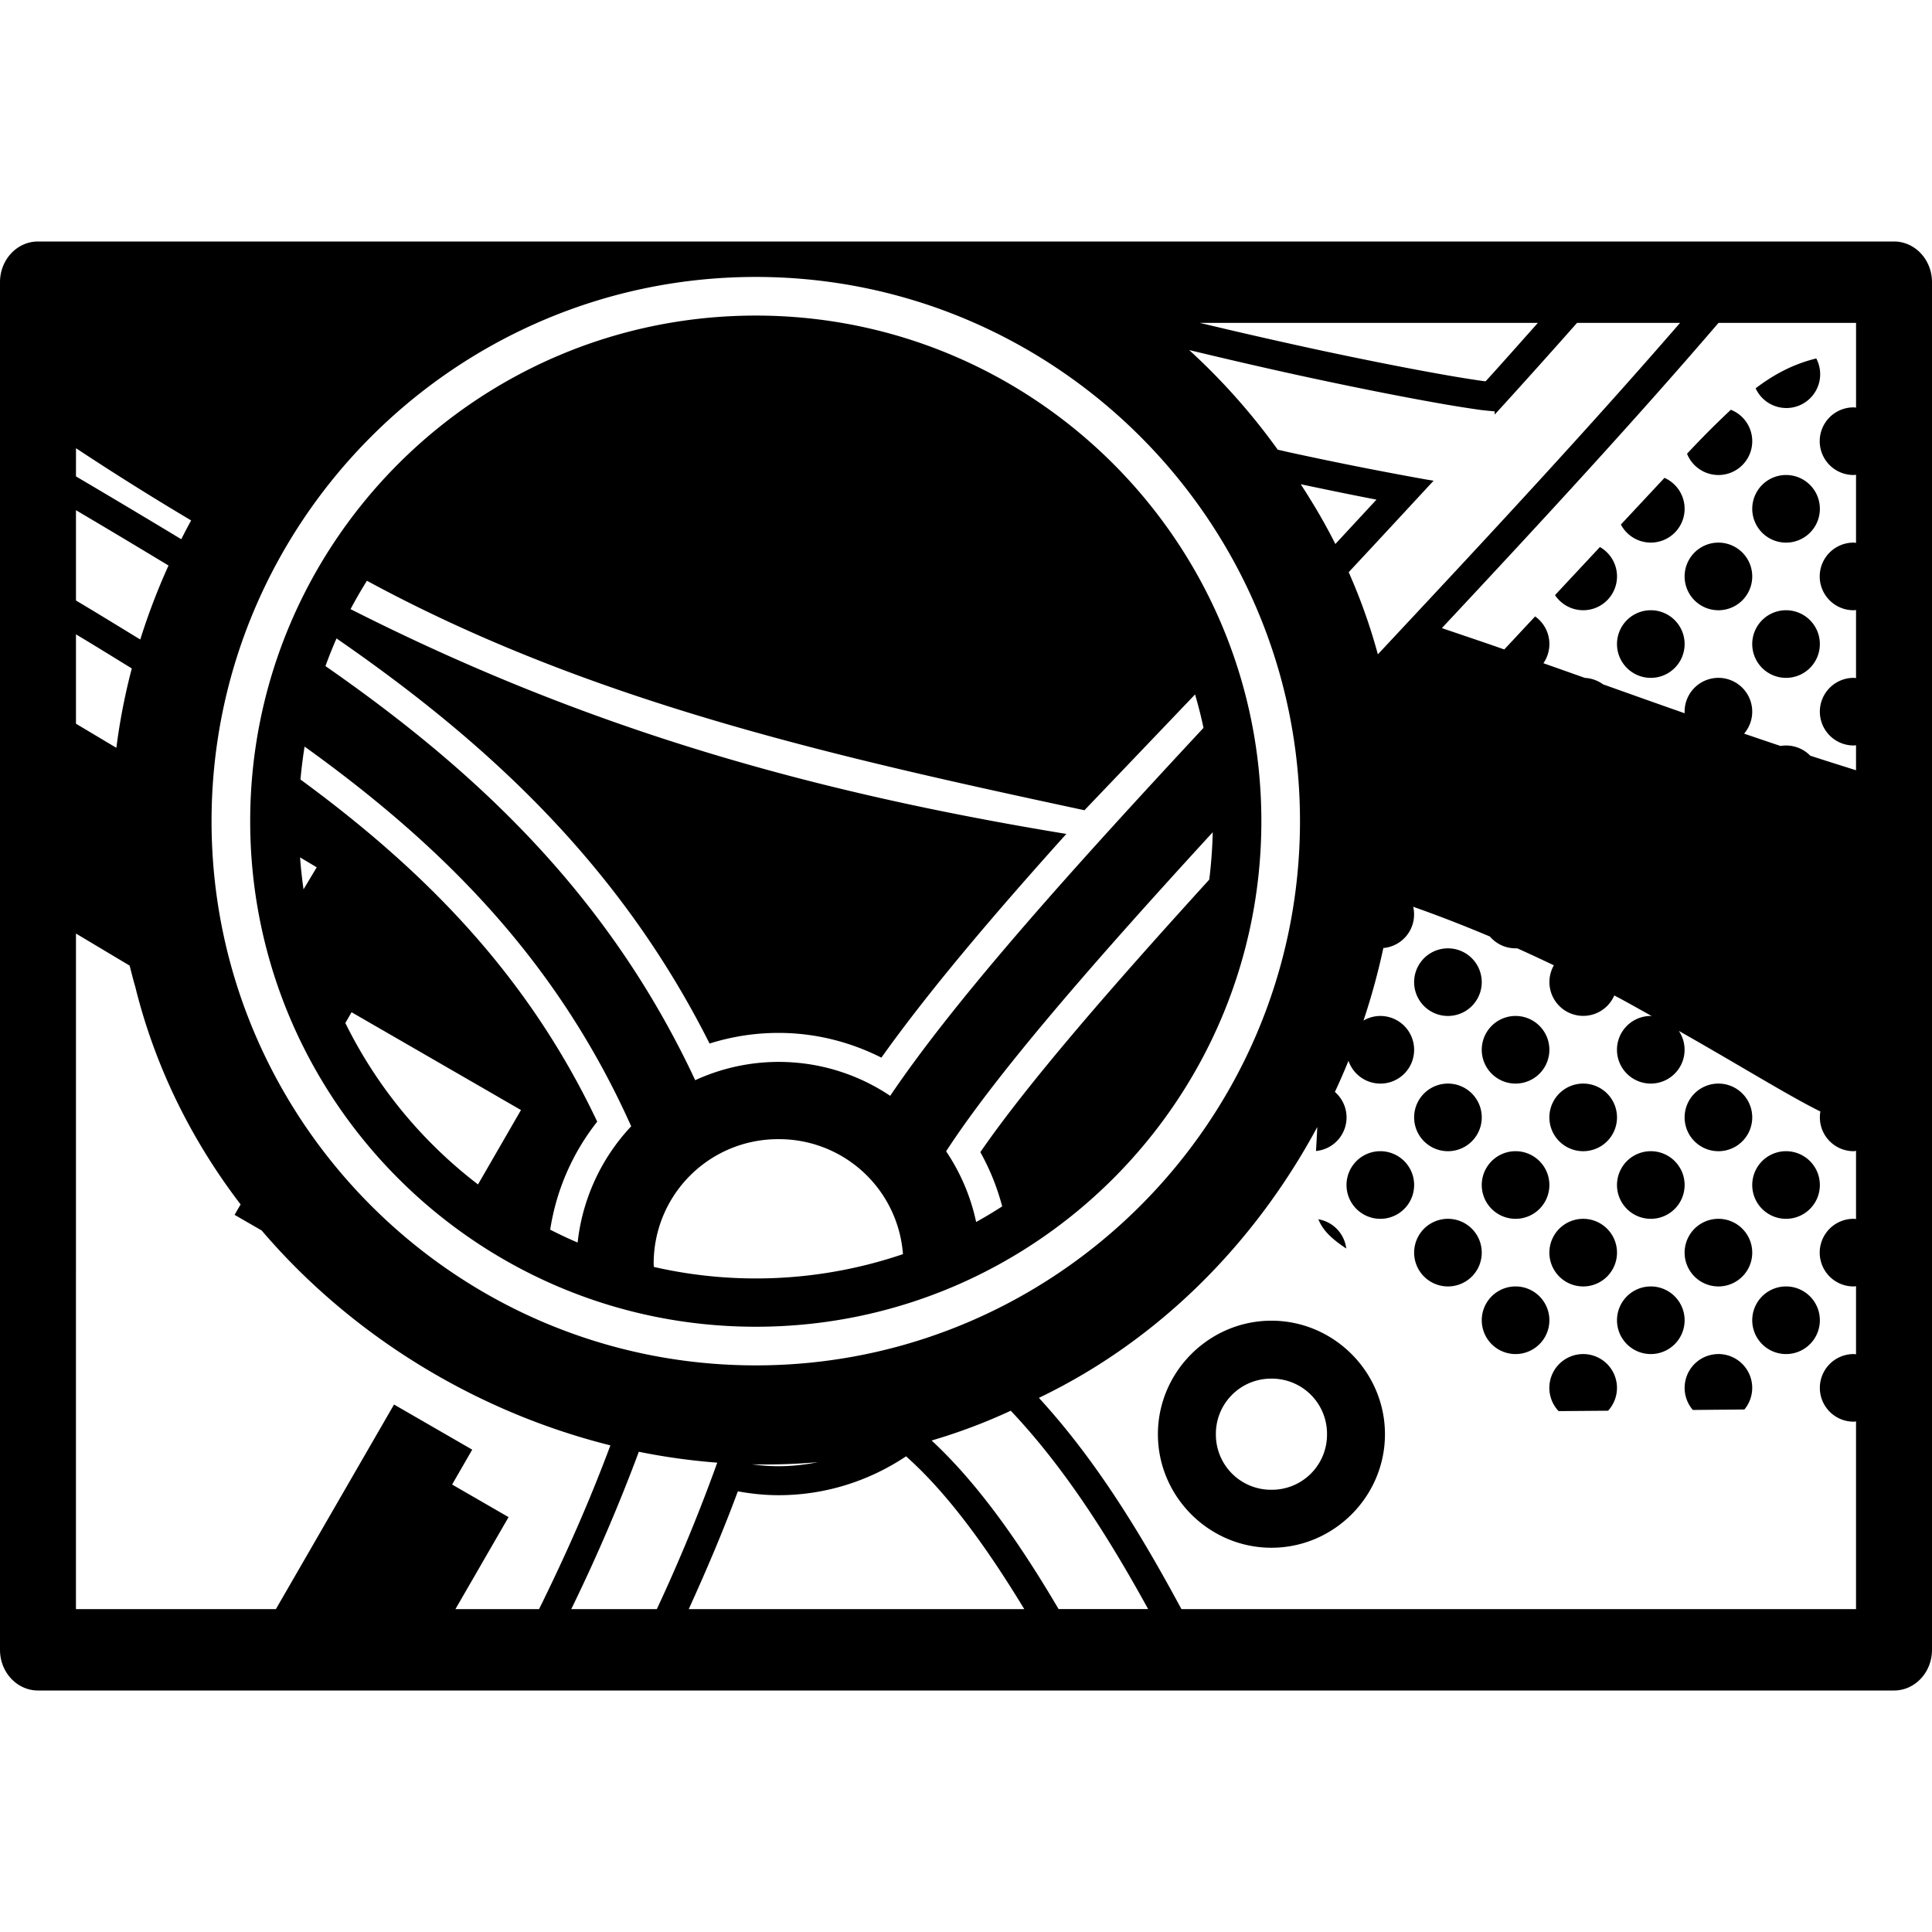<svg xmlns="http://www.w3.org/2000/svg" width="1em" height="1em" viewBox="0 0 100 100"><path fill="currentColor" d="M1.965 12.5C.88 12.5 0 13.443 0 14.605v70.79c0 1.162.88 2.104 1.965 2.105h96.07c1.085 0 1.965-.943 1.965-2.105v-70.79c0-1.162-.88-2.104-1.965-2.105Zm37.154 1.834c15.524 0 28.168 12.646 28.168 28.17c0 15.524-12.644 28.168-28.168 28.168S10.95 58.028 10.95 42.504s12.646-28.17 28.17-28.17m0 2c-14.44 0-26.17 11.73-26.17 26.17c0 14.44 11.73 26.168 26.17 26.168c14.44 0 26.168-11.728 26.168-26.168S53.56 16.334 39.12 16.334m22.985.379H79.6c-.895 1.004-1.77 1.997-2.702 3.021c-.05-.005-.077-.004-.128-.011a58.622 58.622 0 0 1-2.036-.328c-1.697-.299-4.013-.75-6.726-1.334a290.859 290.859 0 0 1-5.904-1.348m19.523 0h5.332c-4.469 5.16-9.513 10.604-14.564 16.002l-1.077 1.154a29.562 29.562 0 0 0-1.51-4.252c1.473-1.577 2.932-3.156 4.395-4.736c-.158-.027-.253-.039-.422-.069a191.94 191.94 0 0 1-6.931-1.375c-.223-.047-.487-.112-.715-.162a33.22 33.22 0 0 0-4.584-5.156c2.187.526 4.273 1.006 6.14 1.408c2.73.588 5.06 1.043 6.784 1.346a59.4 59.4 0 0 0 2.091.336c.52.071.951.085.795.09l.006.158a419.452 419.452 0 0 0 4.26-4.744m7.322 0h7.12v4.385c-.042-.003-.082-.012-.124-.012h-.013a1.75 1.75 0 0 0 .013 3.5c.042 0 .082-.009.123-.012v3.524c-.04-.003-.08-.012-.123-.012h-.013a1.75 1.75 0 0 0 .013 3.5c.042 0 .082-.009.123-.012v3.524c-.04-.003-.08-.012-.123-.012a1.75 1.75 0 1 0 0 3.5c.042 0 .082-.009.123-.012v1.295c-.791-.251-1.598-.502-2.369-.754a1.75 1.75 0 0 0-1.54-.504c-.641-.213-1.257-.425-1.884-.638a1.75 1.75 0 1 0-3.078-1.055c-1.426-.499-2.822-.998-4.222-1.496a1.75 1.75 0 0 0-.942-.334c-.71-.253-1.433-.507-2.146-.76a1.75 1.75 0 0 0-.43-2.422l-1.596 1.71c-1.047-.37-2.159-.738-3.23-1.106c5-5.346 9.953-10.706 14.318-15.797m5.06 1.84c-1.156.286-2.137.788-3.138 1.545a1.75 1.75 0 1 0 3.139-1.545m-4.421 2.656a45.985 45.985 0 0 0-2.268 2.277a1.75 1.75 0 1 0 2.268-2.277m-85.656 1.99a147.128 147.128 0 0 0 5.96 3.738a35.06 35.06 0 0 0-.511.973a590.436 590.436 0 0 0-5.45-3.252Zm88.5 1.387a1.75 1.75 0 1 0 .027 3.5a1.75 1.75 0 0 0-.027-3.5m-6.28.148l-2.256 2.416a1.75 1.75 0 1 0 2.256-2.416m-18.826.33c1.411.298 2.751.573 3.92.797c-.714.768-1.42 1.532-2.129 2.297a29.041 29.041 0 0 0-1.361-2.414c-.136-.231-.289-.452-.43-.68M3.932 26.408c1.613.952 3.207 1.906 4.79 2.863A34.015 34.015 0 0 0 7.26 33.1c-1.105-.672-2.194-1.345-3.328-2.018zm85 1.678a1.75 1.75 0 1 0 .027 3.5a1.75 1.75 0 0 0-.027-3.5m-6.121.228l-2.323 2.489a1.75 1.75 0 1 0 2.323-2.489M18.992 30.06c11.635 6.311 24.357 9.135 37.139 11.878l5.726-5.994c.164.57.315 1.145.436 1.73C55.578 44.893 49.534 51.6 46.076 56.72a10.347 10.347 0 0 0-10.092-.809C31.491 46.303 24.648 39.9 16.846 34.477c.174-.485.367-.962.572-1.432c7.72 5.33 14.619 11.637 19.309 20.969a11.795 11.795 0 0 1 3.57-.551c1.91 0 3.715.469 5.324 1.28c2.433-3.42 5.767-7.35 9.572-11.579c-13.131-2.16-24.721-5.393-37.048-11.635c.263-.502.55-.99.847-1.47m66.44 1.527a1.75 1.75 0 1 0 .027 3.5a1.75 1.75 0 0 0-.027-3.5m7 0a1.75 1.75 0 1 0 .027 3.5a1.75 1.75 0 0 0-.027-3.5m-88.5 1.248c.988.589 1.93 1.177 2.89 1.764a32.041 32.041 0 0 0-.799 4.109l-2.091-1.248Zm11.834 5.809c7.065 5.078 13.02 10.974 16.904 19.654a10.442 10.442 0 0 0-2.772 6.017a23.519 23.519 0 0 1-1.42-.666a11.94 11.94 0 0 1 2.434-5.591c-3.623-7.65-8.976-13.027-15.36-17.71c.053-.574.122-1.143.214-1.704m47.005 4.433c-.02.83-.079 1.648-.181 2.453c-5.025 5.523-9.39 10.537-11.848 14.106a12 12 0 0 1 1.131 2.808c-.44.282-.888.554-1.348.807a10.414 10.414 0 0 0-1.554-3.658c2.656-4.093 7.816-9.993 13.8-16.516m-47.24 1.301l.862.514l-.682 1.142a24.295 24.295 0 0 1-.18-1.656m57.615 2.557c1.369.483 2.69 1 3.97 1.54a1.75 1.75 0 0 0 1.415.61c.649.29 1.276.584 1.897.88a1.75 1.75 0 1 0 3.127 1.56c.693.363 1.29.708 1.935 1.064a1.875 1.875 0 0 0-.058-.002a1.75 1.75 0 1 0 1.464.773c3.197 1.81 5.717 3.38 7.327 4.172a1.75 1.75 0 0 0 1.723 2.055c.042 0 .08-.015.122-.018v3.53c-.04-.003-.08-.012-.123-.012h-.013a1.75 1.75 0 0 0 .013 3.5c.042 0 .082-.009.123-.012v3.524c-.04-.003-.08-.012-.123-.012a1.75 1.75 0 1 0 0 3.5c.042 0 .082-.009.123-.012v9.713H61.15c-2.134-3.97-4.468-7.77-7.377-10.934c6.249-2.998 11.194-8.04 14.41-14.02c-.021.441-.045.865-.068 1.243a1.745 1.745 0 0 0 .979-3.057c.248-.531.482-1.07.703-1.613a1.746 1.746 0 0 0 3.398-.57a1.75 1.75 0 0 0-1.763-1.75a1.735 1.735 0 0 0-.858.238a35.03 35.03 0 0 0 1.028-3.754a1.744 1.744 0 0 0 1.544-2.137zM3.932 48.32l2.778 1.66c.094.362.18.724.289 1.085c1.027 4.172 2.927 7.973 5.455 11.276l-.312.539l1.402.809c4.66 5.462 11.095 9.386 18.05 11.123c-1.09 2.924-2.335 5.73-3.693 8.476h-4.328l2.75-4.762l-2.922-1.687l1.041-1.805l-4.047-2.336l-6.115 10.59H3.931Zm71.013.766a1.75 1.75 0 1 0 0 3.5a1.75 1.75 0 0 0 0-3.5m-56.748 3.307l6.276 3.623l2.492 1.44l-2.223 3.85a23.728 23.728 0 0 1-6.867-8.355zm60.235.193a1.75 1.75 0 1 0 .027 3.5a1.75 1.75 0 0 0-.027-3.5m-3.5 3.5a1.75 1.75 0 1 0 .027 3.5a1.75 1.75 0 0 0-.027-3.5m7 0a1.75 1.75 0 1 0 .027 3.5a1.75 1.75 0 0 0-.027-3.5m7 0a1.75 1.75 0 1 0 .027 3.5a1.75 1.75 0 0 0-.027-3.5m-48.635 2.877a6.43 6.43 0 0 1 6.44 5.951a23.663 23.663 0 0 1-12.893.662c-.001-.05-.01-.098-.01-.148a6.434 6.434 0 0 1 6.463-6.465m31.135.623a1.75 1.75 0 1 0 .027 3.5a1.75 1.75 0 0 0-.027-3.5m7 0a1.75 1.75 0 1 0 .027 3.5a1.75 1.75 0 0 0-.027-3.5m7 0a1.75 1.75 0 1 0 .027 3.5a1.75 1.75 0 0 0-.027-3.5m7 0a1.75 1.75 0 1 0 .027 3.5a1.75 1.75 0 0 0-.027-3.5m-17.5 3.5a1.75 1.75 0 1 0 .027 3.5a1.75 1.75 0 0 0-.027-3.5m7 0a1.75 1.75 0 1 0 .027 3.5a1.75 1.75 0 0 0-.027-3.5m7 0a1.75 1.75 0 1 0 .027 3.5a1.75 1.75 0 0 0-.027-3.5m-20.694.023c.224.556.658.995 1.444 1.514a1.75 1.75 0 0 0-1.444-1.514m10.194 3.477a1.75 1.75 0 1 0 .027 3.5a1.75 1.75 0 0 0-.027-3.5m7 0a1.75 1.75 0 1 0 .027 3.5a1.75 1.75 0 0 0-.027-3.5m7 0a1.75 1.75 0 1 0 .027 3.5a1.75 1.75 0 0 0-.027-3.5M65.81 68.359c-3.228 0-5.877 2.65-5.877 5.877c0 3.228 2.65 5.875 5.877 5.875s5.875-2.647 5.875-5.875c0-3.227-2.648-5.877-5.875-5.877m16.134 1.727a1.75 1.75 0 0 0-1.271 2.953l2.562-.021a1.75 1.75 0 0 0-1.29-2.932m7 0a1.75 1.75 0 0 0-1.324 2.893l2.668-.024a1.75 1.75 0 0 0-1.344-2.87m-23.134 1.273a2.854 2.854 0 0 1 2.875 2.877a2.852 2.852 0 0 1-2.875 2.875a2.854 2.854 0 0 1-2.877-2.875a2.855 2.855 0 0 1 2.877-2.877m-13.495 1.66c2.746 2.903 5.02 6.463 7.112 10.268h-4.635c-2.034-3.455-4.173-6.498-6.572-8.726a29.298 29.298 0 0 0 4.095-1.541m-19.25 2.124c1.34.272 2.696.459 4.059.564a89.722 89.722 0 0 1-3.127 7.58h-4.43a90.934 90.934 0 0 0 3.498-8.144m13.832.236c2.168 1.932 4.174 4.707 6.118 7.908H35.65c.899-1.979 1.762-3.992 2.541-6.096c.686.124 1.387.2 2.106.2c2.433 0 4.704-.745 6.601-2.012m-4.562.303c-.66.132-1.34.209-2.04.209c-.466 0-.925-.038-1.376-.098a31.34 31.34 0 0 0 3.416-.111"/></svg>